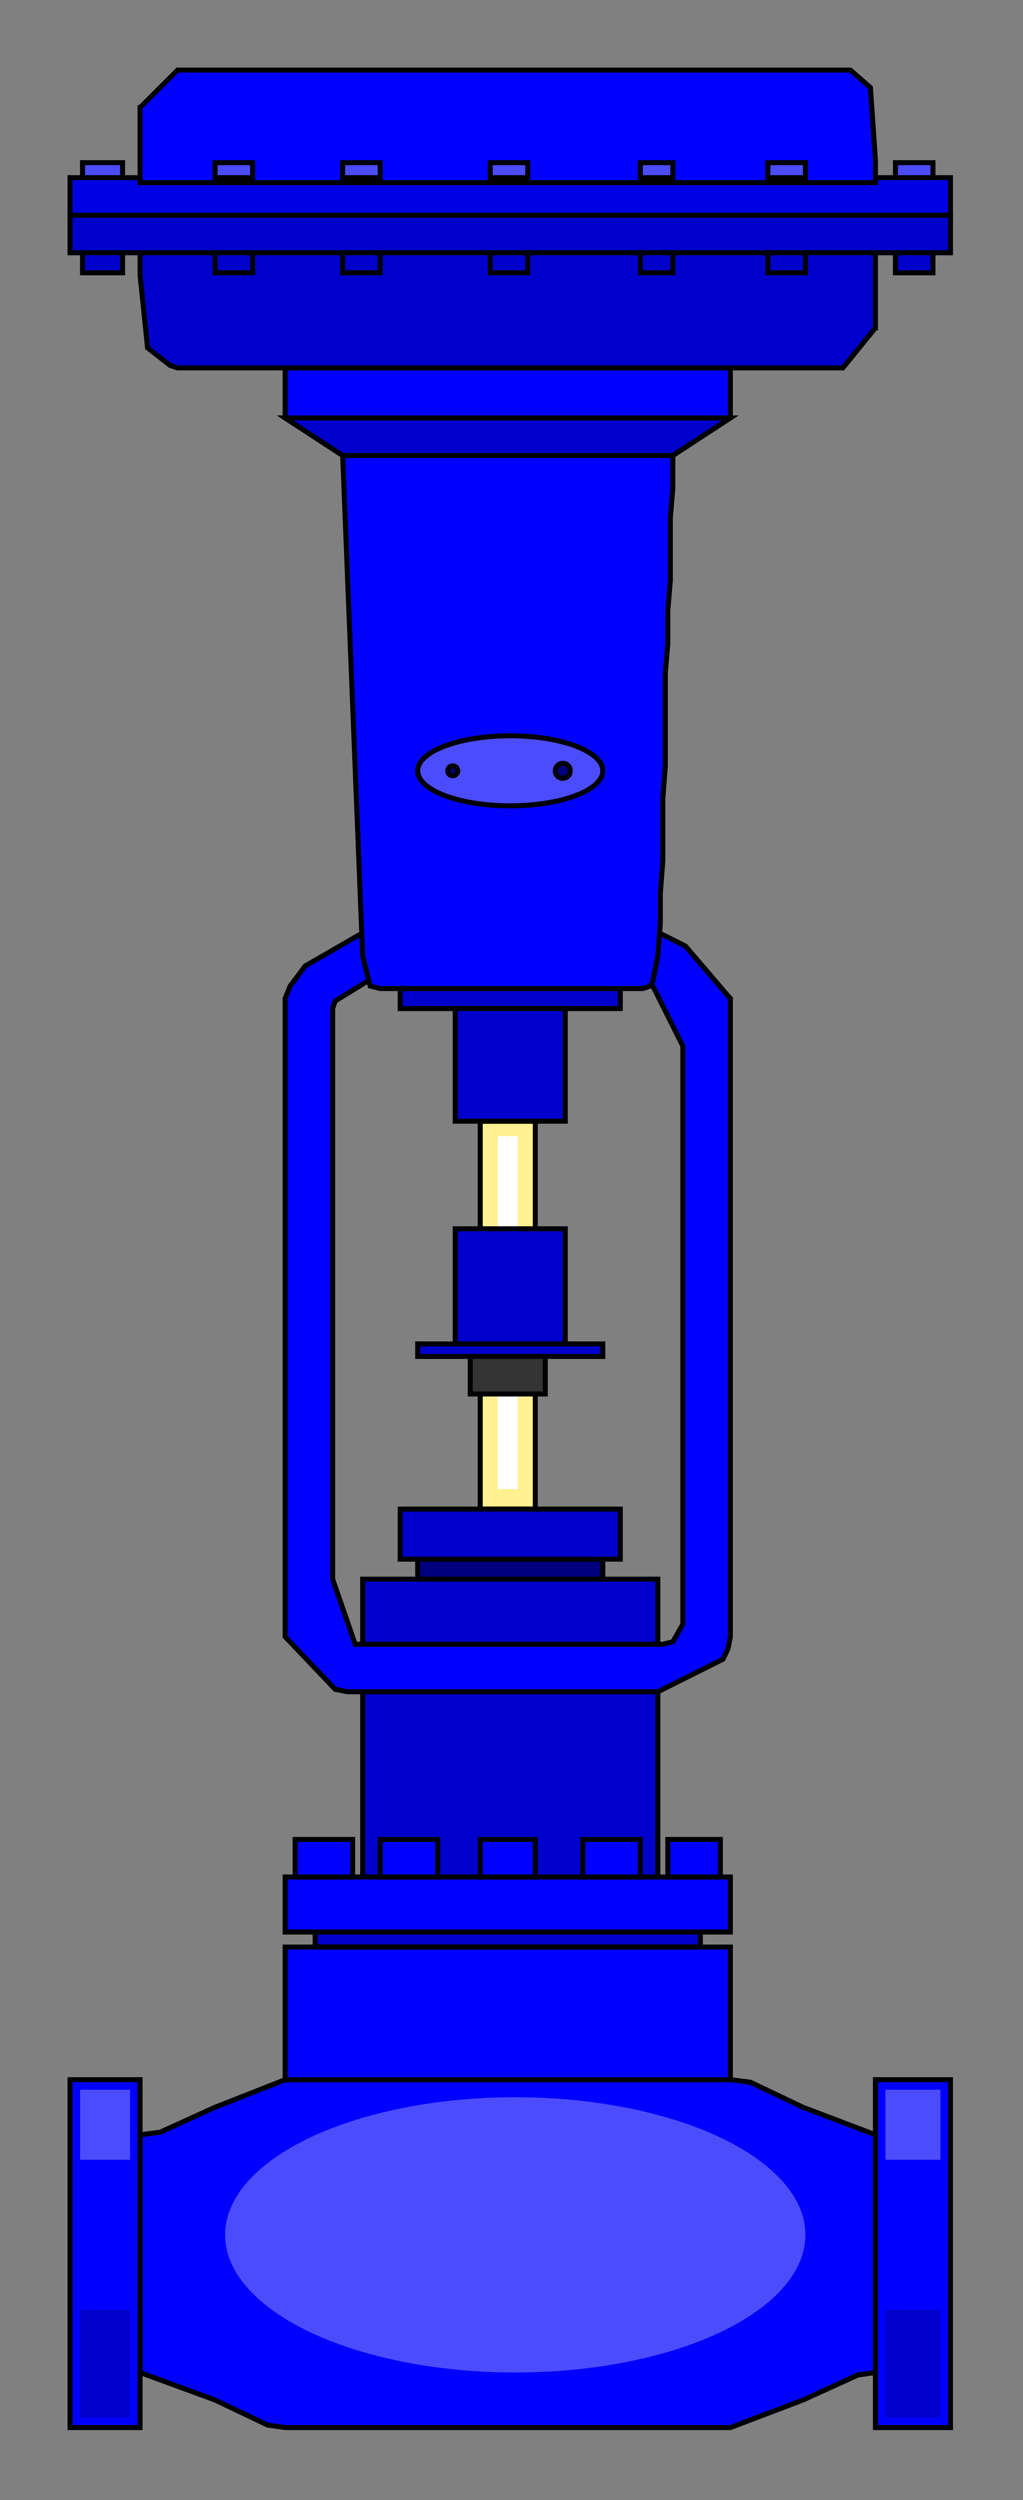 <?xml version="1.0" encoding="utf-8" standalone="no"?><!DOCTYPE svg PUBLIC "-//W3C//DTD SVG 1.1//EN" "http://www.w3.org/Graphics/SVG/1.1/DTD/svg11-flat-20030114.dtd"><svg width="409" height="999" version="1.1" xmlns="http://www.w3.org/2000/svg" xmlns:xlink="http://www.w3.org/1999/xlink">

<rect width="100%" height="100%" fill="#808080" stroke="none"/>

<path style="fill:#fff091;stroke:#000;stroke-width:2" d="M214,448 l-22,0 0,155 22,0 0,-155z" />
<path style="fill:#fff" d="M207,454 l-8,0 0,141 8,0 0,-141z" />
<path style="fill:#00c;stroke:#000;stroke-width:2" d="M280,772 l-154,0 0,6 154,0 0,-6z" />
<path style="fill:#00c;stroke:#000;stroke-width:2" d="M248,395 l-88,0 0,8 88,0 0,-8z" />
<path style="fill:#00c;stroke:#000;stroke-width:2" d="M226,403 l-44,0 0,45 44,0 0,-45z" />
<path style="fill:#00c;stroke:#000;stroke-width:2" d="M226,491 l-44,0 0,46 44,0 0,-46z" />
<path style="fill:#00c;stroke:#000;stroke-width:2" d="M241,537 l-74,0 0,5 74,0 0,-5z" />
<path style="fill:#00c;stroke:#000;stroke-width:2" d="M248,603 l-88,0 0,20 88,0 0,-20z" />
<path style="fill:#00c;stroke:#000;stroke-width:2" d="M263,631 l-118,0 0,119 118,0 0,-119z" />
<path style="fill:#00f;stroke:#000;stroke-width:2" d="M292,399 l-18,-21 -10,-5 -4,-2 0,2 0,19 13,26 0,231 -4,7 -4,1 -123,0 -9,-26 0,-228 1,-3 13,-8 1,0 0,-21 -26,15 -6,8 -2,5 0,8 0,247 20,21 5,1 6,0 7,0 111,0 26,-13 2,-4 1,-5 0,-9 0,-246z" />
<path style="fill:#0000e5;stroke:#000;stroke-width:2" d="M380,71 l-352,0 0,15 352,0 0,-15z" />
<path style="fill:#00f;stroke:#000;stroke-width:2" d="M292,167 l-23,15 0,13 -1,12 0,12 0,13 -1,12 0,13 -1,12 0,12 0,13 0,12 -1,13 0,13 0,12 -1,13 0,12 -1,13 -2,10 -1,2 -3,1 -1,0 0,0 -104,0 -4,-1 -3,-12 -8,-200 -23,-15 0,-20 178,0 0,20z" />
<path style="fill:#00f;stroke:#000;stroke-width:2" d="M56,43 l0,9 0,4 0,2 0,6 0,9 1,0 292,0 1,0 0,-9 -2,-29 -8,-7 -3,0 -8,0 -258,0 -15,15z" />
<path style="fill:#00c;stroke:#000;stroke-width:2" d="M269,182 l23,-15 -178,0 23,15 132,0z" />
<path style="fill:#00c;stroke:#000;stroke-width:2" d="M380,86 l-352,0 0,15 352,0 0,-15z" />
<path style="fill:#00c;stroke:#000;stroke-width:2" d="M350,131 l0,-8 0,-5 0,-1 0,-7 0,-9 -1,0 -292,0 -1,0 0,9 3,29 9,7 3,1 8,0 258,0 13,-16z" />
<ellipse style="fill:#4c4cff;stroke:#000;stroke-width:2" cx="204" cy="308" rx="37" ry="14" />
<circle style="fill:#00007f;stroke:#000;stroke-width:2" cx="181" cy="308" r="2" />
<circle style="fill:#00007f;stroke:#000;stroke-width:2" cx="225" cy="308" r="3" />
<path style="fill:#00007f;stroke:#000;stroke-width:2" d="M241,623 l-74,0 0,8 74,0 0,-8z" />
<path style="fill:#333;stroke:#000;stroke-width:2" d="M218,542 l-30,0 0,15 30,0 0,-15z" />
<path style="fill:#00f;stroke:#000;stroke-width:2" d="M350,853 l-29,-11 -21,-10 -8,-1 -11,0 -167,0 -28,11 -22,10 -8,1 0,7 0,88 30,11 21,10 7,1 12,0 166,0 29,-11 22,-10 7,-1 0,-7 0,-88z" />
<path style="fill:#00f;stroke:#000;stroke-width:2" d="M292,778 l-178,0 0,53 178,0 0,-53z" />
<path style="fill:#00f;stroke:#000;stroke-width:2" d="M292,750 l-178,0 0,22 178,0 0,-22z" />
<path style="fill:#00f;stroke:#000;stroke-width:2" d="M288,735 l-21,0 0,15 21,0 0,-15z" />
<path style="fill:#00f;stroke:#000;stroke-width:2" d="M141,735 l-23,0 0,15 23,0 0,-15z" />
<path style="fill:#00f;stroke:#000;stroke-width:2" d="M214,735 l-22,0 0,15 22,0 0,-15z" />
<path style="fill:#00f;stroke:#000;stroke-width:2" d="M175,735 l-23,0 0,15 23,0 0,-15z" />
<path style="fill:#00f;stroke:#000;stroke-width:2" d="M256,735 l-23,0 0,15 23,0 0,-15z" />
<path style="fill:#00f;stroke:#000;stroke-width:2" d="M56,831 l-28,0 0,139 28,0 0,-139z" />
<path style="fill:#00f;stroke:#000;stroke-width:2" d="M380,831 l-30,0 0,139 30,0 0,-139z" />
<ellipse style="fill:#4c4cff" cx="206" cy="893" rx="116" ry="55" />
<path style="fill:#4c4cff" d="M376,835 l-22,0 0,28 22,0 0,-28z" />
<path style="fill:#4c4cff" d="M52,835 l-20,0 0,28 20,0 0,-28z" />
<path style="fill:#4c4cff;stroke:#000;stroke-width:2" d="M373,71 l-15,0 0,-6 15,0 0,6z" />
<path style="fill:#4c4cff;stroke:#000;stroke-width:2" d="M49,71 l-16,0 0,-6 16,0 0,6z" />
<path style="fill:#4c4cff;stroke:#000;stroke-width:2" d="M211,71 l-15,0 0,-6 15,0 0,6z" />
<path style="fill:#4c4cff;stroke:#000;stroke-width:2" d="M322,71 l-15,0 0,-6 15,0 0,6z" />
<path style="fill:#4c4cff;stroke:#000;stroke-width:2" d="M269,71 l-13,0 0,-6 13,0 0,6z" />
<path style="fill:#4c4cff;stroke:#000;stroke-width:2" d="M152,71 l-15,0 0,-6 15,0 0,6z" />
<path style="fill:#4c4cff;stroke:#000;stroke-width:2" d="M101,71 l-15,0 0,-6 15,0 0,6z" />
<path style="fill:#00c;stroke:#000;stroke-width:2" d="M373,109 l-15,0 0,-8 15,0 0,8z" />
<path style="fill:#00c;stroke:#000;stroke-width:2" d="M49,109 l-16,0 0,-8 16,0 0,8z" />
<path style="fill:#00c;stroke:#000;stroke-width:2" d="M211,109 l-15,0 0,-8 15,0 0,8z" />
<path style="fill:#00c;stroke:#000;stroke-width:2" d="M322,109 l-15,0 0,-8 15,0 0,8z" />
<path style="fill:#00c;stroke:#000;stroke-width:2" d="M269,109 l-13,0 0,-8 13,0 0,8z" />
<path style="fill:#00c;stroke:#000;stroke-width:2" d="M152,109 l-15,0 0,-8 15,0 0,8z" />
<path style="fill:#00c;stroke:#000;stroke-width:2" d="M101,109 l-15,0 0,-8 15,0 0,8z" />
<path style="fill:#00c" d="M376,923 l-22,0 0,43 22,0 0,-43z" />
<path style="fill:#00c" d="M52,923 l-20,0 0,43 20,0 0,-43z" />

</svg>
